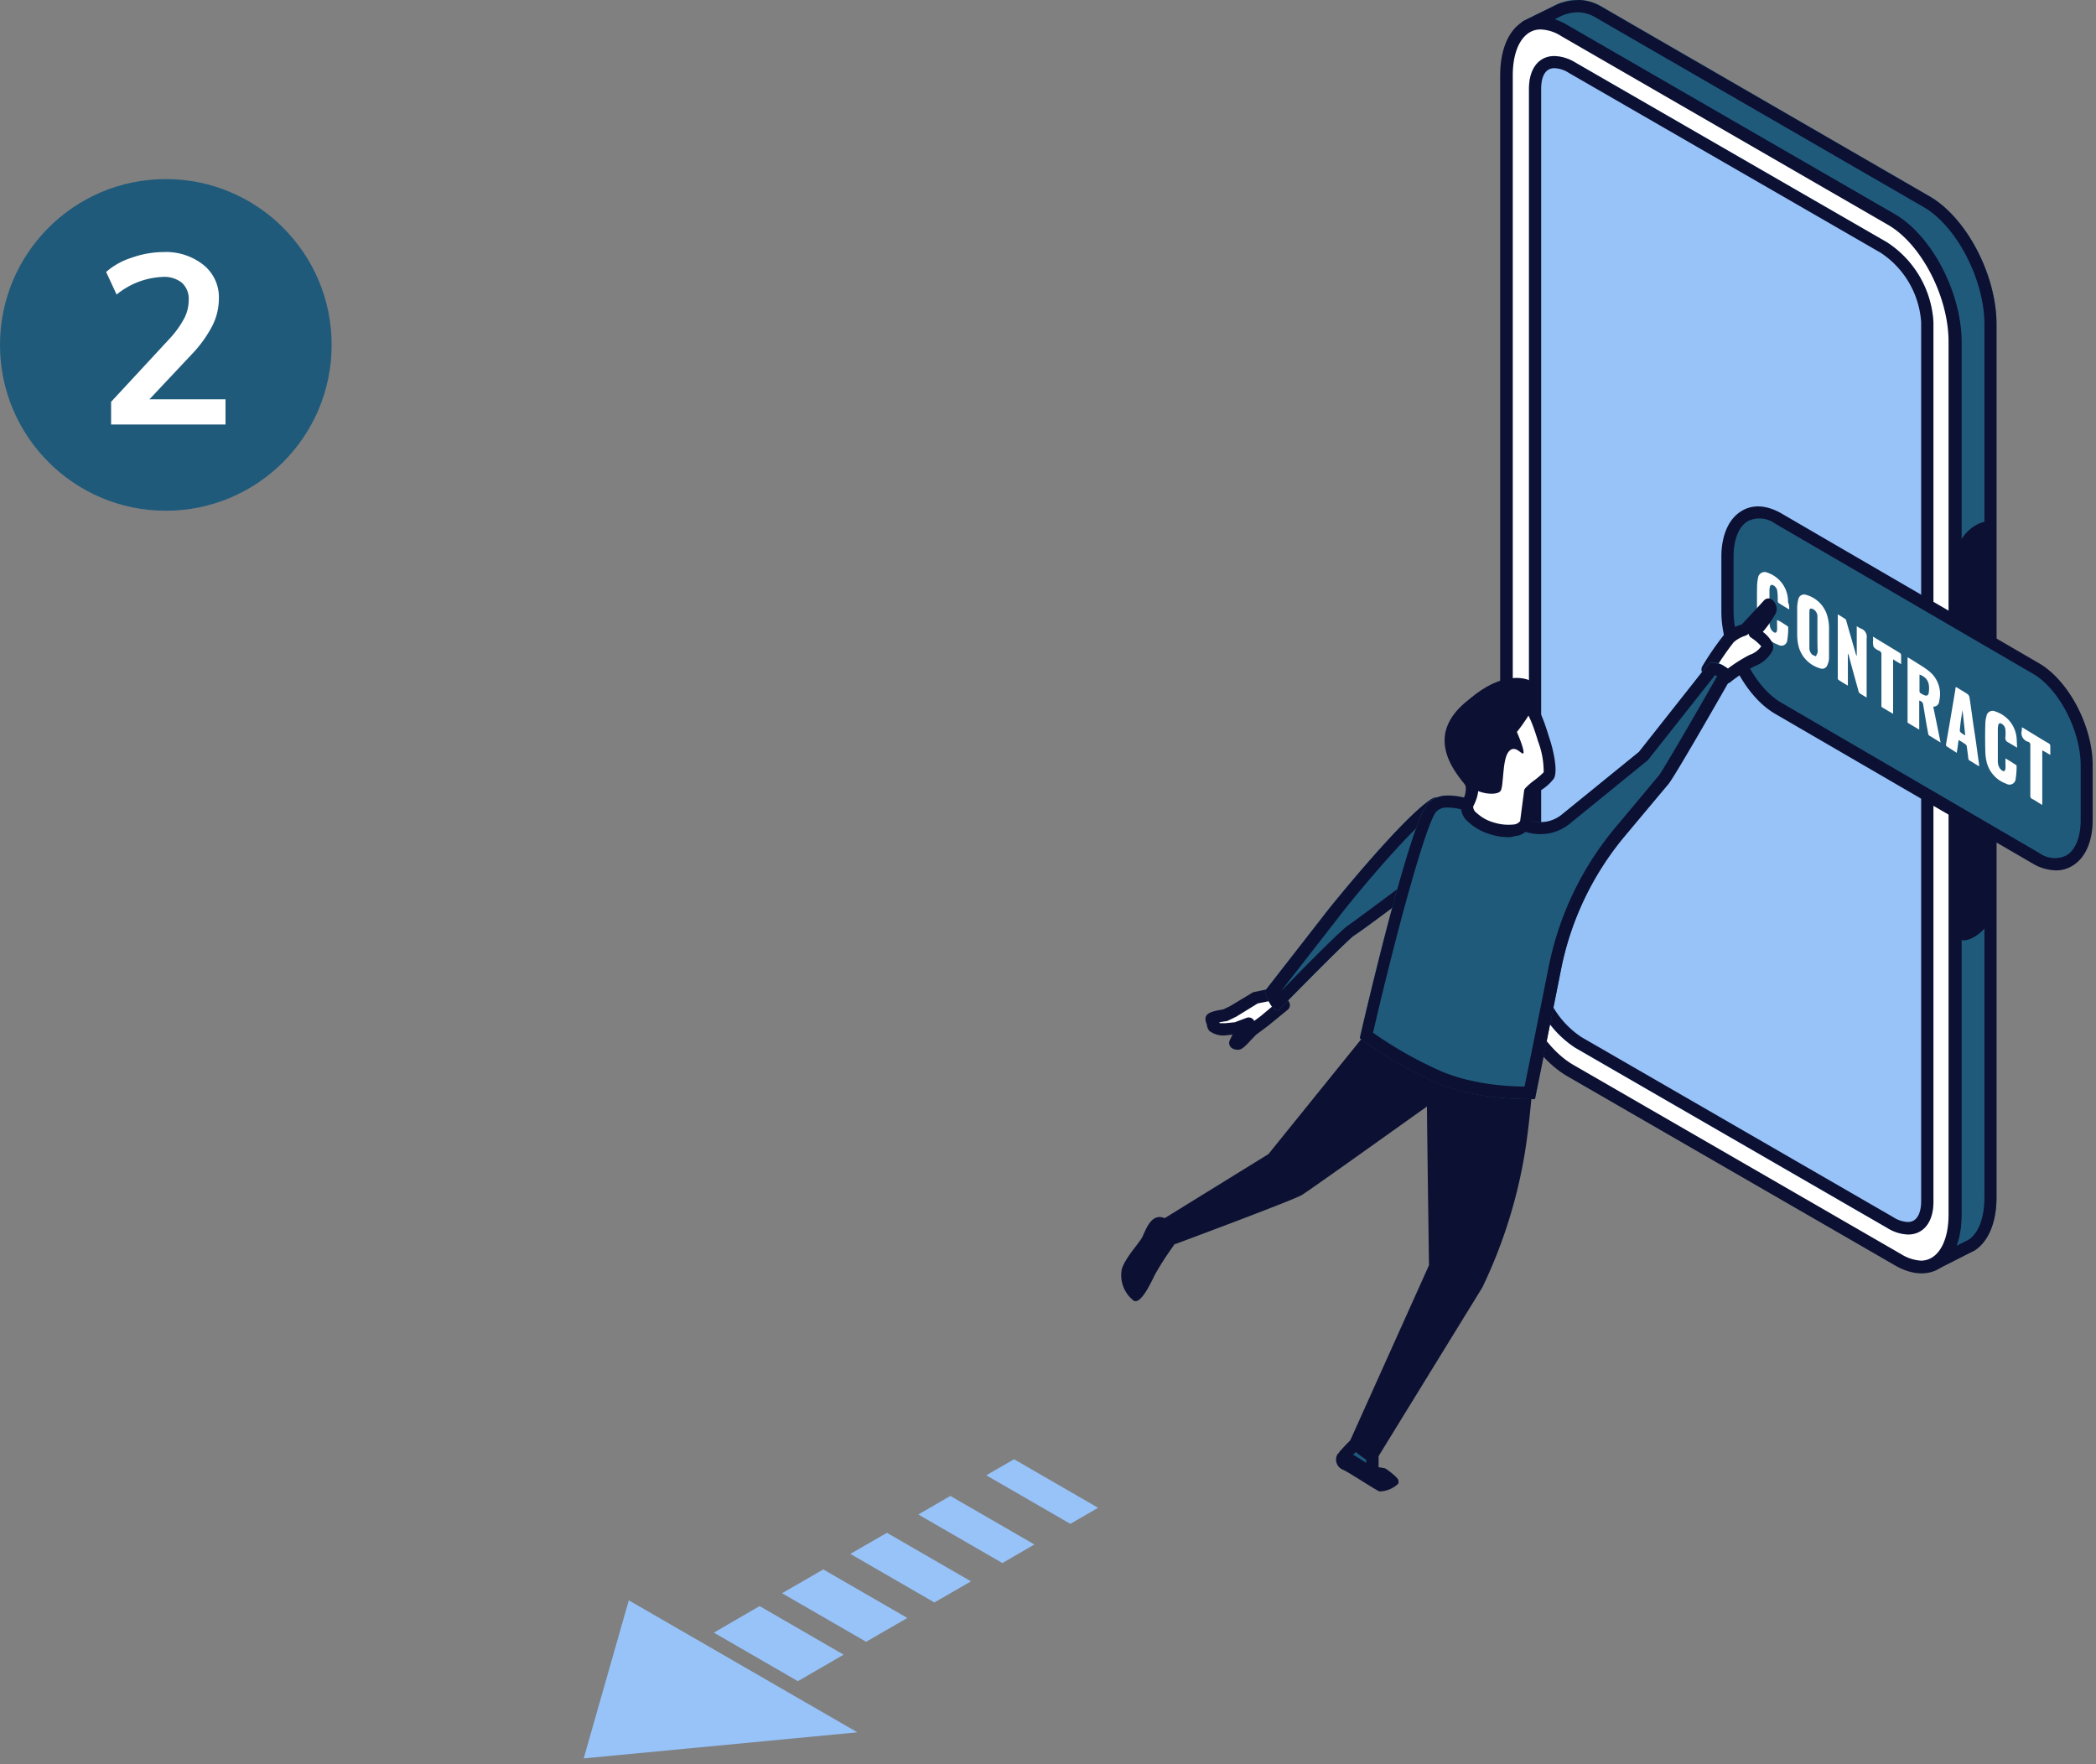 <svg id="Layer_1" data-name="Layer 1" xmlns="http://www.w3.org/2000/svg" viewBox="0 0 316 266"><rect x="0" y="0" width="316" height="266" fill="#808080" stroke="none"/><defs><style>.cls-1{fill:#1f5a7b;}.cls-2{fill:#fff;}.cls-3{fill:#0c1033;}.cls-4{fill:#97c3f9;}</style></defs><title>2 step</title><circle class="cls-1" cx="25" cy="52" r="25"/><path class="cls-2" d="M34,60.22V64H16.75V60.58l8.71-9.4a14.73,14.73,0,0,0,2.27-3.1,6,6,0,0,0,.72-2.77,3.33,3.33,0,0,0-1-2.66,4.24,4.24,0,0,0-2.92-.9,11.67,11.67,0,0,0-6.95,2.66L16,41a10.8,10.8,0,0,1,3.89-2.16A14.46,14.46,0,0,1,24.67,38,9.06,9.06,0,0,1,30.75,40,6.24,6.24,0,0,1,33,45a9.13,9.13,0,0,1-1,4.14,18.66,18.66,0,0,1-3.17,4.36l-6.3,6.7H34Z"/><path class="cls-1" d="M290.4,188.54L241,160c-5.56-3.21-10.08-11.85-10.08-19.27V9.17c0-3.8-3.11-4.63-1.21-6,0-.07,5-2.49,5-2.52a7.25,7.25,0,0,1,6.84.38l49.37,28.56C296.51,32.83,301,41.46,301,48.89V180.46c0,3.94-1.28,6.77-3.31,8-0.14.07-5.9,3-6,3C289.88,192.17,292.81,190,290.4,188.54Z"/><path class="cls-3" d="M237.88,1.85a5.52,5.52,0,0,1,2.76.83L290,31.21c5,2.87,9.18,11,9.18,17.68V180.46c0,3.11-.86,5.46-2.42,6.46-0.35.17-2.24,1.14-3.8,1.9a3.74,3.74,0,0,0-1.73-1.9l-49.37-28.49c-5-2.87-9.18-11-9.18-17.68V9.17a8.23,8.23,0,0,0-1.49-4.7c1.24-.62,3.8-1.86,4.21-2.07A6.33,6.33,0,0,1,237.88,1.85Zm0-1.83a8.81,8.81,0,0,0-3.14.66l-5.07,2.49c-1.9,1.35,1.21,2.18,1.21,6V140.71c0,7.42,4.52,16.06,10.08,19.27l49.41,28.53c2.14,1.24.1,3.14,0.86,3.14a1.55,1.55,0,0,0,.45-0.1c0.14,0,5.94-3,6-3,2-1.28,3.32-4.11,3.32-8V48.89c0-7.42-4.52-16.06-10.08-19.27L241.57,1.09A7.08,7.08,0,0,0,237.88,0Z"/><path class="cls-3" d="M285.66,190.75l-49.41-28.52C230.7,159,226.17,150.38,226.17,143V11.38c0-7.42,4.52-10.84,10.08-7.63l49.41,28.53c5.56,3.21,10.08,11.85,10.08,19.27V183.12C295.74,190.58,291.26,194,285.66,190.75Z"/><path class="cls-2" d="M289.67,191a7.37,7.37,0,0,1-3.52-1.07L236.74,161.4c-5.28-3-9.6-11.33-9.6-18.41V11.42c0-4.77,2-7.84,5.08-7.84a7.14,7.14,0,0,1,3.49,1.07l49.41,28.53c5.28,3,9.6,11.33,9.6,18.41V183.16C294.78,187.89,292.77,191,289.67,191Z"/><path class="cls-3" d="M289.67,191.89a8.08,8.08,0,0,1-4-1.21l-49.41-28.53c-5.52-3.21-10-11.81-10-19.2V11.38c0-5.32,2.35-8.77,6-8.77a8.08,8.08,0,0,1,4,1.21l49.41,28.53c5.56,3.21,10,11.81,10,19.2V183.12C295.68,188.47,293.33,191.89,289.67,191.89ZM232.25,4.44c-2.52,0-4.18,2.73-4.18,6.91V142.92c0,6.8,4.11,14.71,9.11,17.61l49.41,28.53a6.46,6.46,0,0,0,3,1c2.52,0,4.18-2.73,4.18-6.94V51.51c0-6.8-4.11-14.71-9.12-17.61L235.32,5.41A6.09,6.09,0,0,0,232.25,4.44Z"/><path class="cls-4" d="M237.49,9.41c-3.87-2.21-7-.45-7,4V145.93a15.4,15.4,0,0,0,7,12.05l47,27.14c3.87,2.21,7,.45,7-4V48.58a15.4,15.4,0,0,0-7-12.05Z"/><path class="cls-3" d="M234.35,10.28a4.37,4.37,0,0,1,2.21.73l47,27.11a13.64,13.64,0,0,1,6.08,10.46V181.12c0,0.93-.21,3.11-2,3.11a4.38,4.38,0,0,1-2.21-.73l-47-27.14a13.64,13.64,0,0,1-6.08-10.46V13.39C232.35,12.45,232.52,10.28,234.35,10.28Zm0-1.83c-2.28,0-3.83,1.8-3.83,4.94V145.93a15.49,15.49,0,0,0,7,12.05l47,27.14a6.32,6.32,0,0,0,3.14,1c2.28,0,3.83-1.8,3.83-4.94V48.58a15.4,15.4,0,0,0-7-12.05l-47-27.11A6.42,6.42,0,0,0,234.35,8.45Z"/><path class="cls-3" d="M296,141.78a1,1,0,0,1-.73-1.14V82.8c0-1.48,1.62-3.35,3.45-4a2.69,2.69,0,0,1,.79-0.17,1,1,0,0,1,.73,1.14v57.88c0,1.49-1.62,3.35-3.45,4A4,4,0,0,1,296,141.78Z"/><path class="cls-1" d="M306.93,129.39L268,106.73c-4.18-2.42-7.63-9-7.63-14.57V83.94c0-5.59,3.42-8.18,7.63-5.77l38.91,22.62c4.18,2.42,7.63,9,7.63,14.57v8.25C314.56,129.21,311.14,131.8,306.93,129.39Z"/><path class="cls-3" d="M310,131.22a7.06,7.06,0,0,1-3.49-1l-38.91-22.62c-4.45-2.59-8.08-9.46-8.08-15.37V83.94c0-3.28,1.14-5.8,3.11-6.94,1.69-1,3.76-.83,5.9.38L307.42,100c4.45,2.59,8.08,9.46,8.08,15.37v8.25c0,3.28-1.14,5.8-3.11,6.94A4.54,4.54,0,0,1,310,131.22Zm-2.56-2.62a4,4,0,0,0,4.07.38c1.38-.79,2.18-2.76,2.18-5.35v-8.25c0-5.21-3.28-11.53-7.15-13.78L267.61,78.93a4,4,0,0,0-4.07-.38c-1.38.79-2.18,2.76-2.18,5.35v8.25c0,5.21,3.28,11.53,7.18,13.78Z"/><path class="cls-2" d="M287.63,99.1l1.07,0.66c0.69,0.45,1.42.86,2.07,1.38a4.42,4.42,0,0,1,1.59,4.56,0.84,0.84,0,0,1-.9.83c0.38,1.8.73,3.56,1.11,5.42l-1.73-1.07a0.36,0.36,0,0,1-.14-0.28c-0.28-1.48-.52-2.93-0.76-4.42a0.7,0.7,0,0,0-.59-0.55V110l-1.69-1a0.29,0.29,0,0,1-.07-0.24V99.27A0.61,0.61,0,0,1,287.63,99.1Zm1.76,2.59v2.56a0.39,0.39,0,0,0,.1.21,2.36,2.36,0,0,0,.66.35,0.4,0.4,0,0,0,.62-0.31C291,103,290.63,102.17,289.39,101.69Z"/><path class="cls-2" d="M275.75,96.79c0,0.83,0,1.66,0,2.45a2.68,2.68,0,0,1-.24,1,0.83,0.83,0,0,1-1.11.52,4.68,4.68,0,0,1-3.28-3.49,8,8,0,0,1-.17-1.59c0-1.35,0-2.69,0-4.07a5.16,5.16,0,0,1,.17-1.24,0.88,0.88,0,0,1,1.17-.69,4.57,4.57,0,0,1,3.18,3.11,6.84,6.84,0,0,1,.28,2.21v1.76ZM274,95.72V93.13a1.35,1.35,0,0,0-.35-1.07,1,1,0,0,0-.62-0.31c-0.28,0-.21.35-0.24,0.55v5.25a1.45,1.45,0,0,0,.38,1.11,2,2,0,0,0,.62.28c0.07-.21.17-0.38,0.24-0.59a1.37,1.37,0,0,0,0-.38C274,97.23,274,96.48,274,95.72Z"/><path class="cls-2" d="M281.45,105.18c-0.41-.24-0.76-0.45-1.1-0.69a0.55,0.55,0,0,1-.17-0.35c-0.48-1.76-1-3.56-1.45-5.32a1,1,0,0,0-.14-0.28v4.83c-0.52-.31-1-0.59-1.45-0.9a0.37,0.37,0,0,1-.07-0.21v-9.5a0.27,0.27,0,0,1,0-.14c0.41,0.24.79,0.48,1.17,0.73a0.8,0.8,0,0,1,.14.35c0.45,1.59.93,3.21,1.38,4.8a0.93,0.93,0,0,0,.17.38V94.4a3.45,3.45,0,0,0,.66.38,1.29,1.29,0,0,1,.83,1.45c0,2.8,0,5.63,0,8.43v0.52h0Z"/><path class="cls-2" d="M302.34,114.33c0.59,0.35,1.1.66,1.59,1a0.19,0.19,0,0,1,.1.21,11.25,11.25,0,0,1-.14,1.86,0.93,0.93,0,0,1-1.41.76,4.65,4.65,0,0,1-3-3.42,8.25,8.25,0,0,1-.17-1.59q-0.05-2,0-3.94a4.63,4.63,0,0,1,.17-1.21,0.94,0.94,0,0,1,1.38-.72A4.61,4.61,0,0,1,304,111c0.07,0.55.07,1.1,0.1,1.73-0.48-.31-0.9-0.55-1.31-0.79a0.72,0.72,0,0,1-.45-0.79,6.3,6.3,0,0,0,0-1.14,1.1,1.1,0,0,0-.59-0.9,0.29,0.29,0,0,0-.48.21,2.72,2.72,0,0,0-.07.52v4.83a2.14,2.14,0,0,0,.17.93,1.38,1.38,0,0,0,.45.55c0.28,0.21.48,0.1,0.52-.24s0-.79,0-1.17A1.53,1.53,0,0,0,302.34,114.33Z"/><path class="cls-2" d="M269.74,91.88c-0.59-.35-1.11-0.66-1.62-1a0.42,0.42,0,0,1-.1-0.31c0-.45,0-0.93-0.07-1.42a1.1,1.1,0,0,0-.59-0.9q-0.41-.21-0.52.21a2.67,2.67,0,0,0-.07.48v4.9a2.61,2.61,0,0,0,.17.9,1.39,1.39,0,0,0,.45.55c0.28,0.21.48,0.07,0.52-.28s0-.79,0-1.21V93.47l0.24,0.1c0.45,0.24.86,0.52,1.28,0.79a0.34,0.34,0,0,1,.17.21,11.67,11.67,0,0,1-.14,1.9,0.89,0.89,0,0,1-1.38.73,4.64,4.64,0,0,1-3-3.42,8.25,8.25,0,0,1-.17-1.59q-0.05-2,0-3.94a6.43,6.43,0,0,1,.14-1.14,1,1,0,0,1,1.45-.76,4.56,4.56,0,0,1,3.07,4.42A2.33,2.33,0,0,1,269.74,91.88Z"/><path class="cls-2" d="M295.29,111.57c-0.07.38-.1,0.69-0.14,1s-0.1.59-.14,0.93l-1.55-1a0.42,0.42,0,0,1-.07-0.31c0.21-1.17.41-2.38,0.62-3.56l0.79-4.7c0-.1,0-0.21.07-0.35a2,2,0,0,1,.28.14c0.48,0.31,1,.59,1.49.93a0.77,0.77,0,0,1,.28.45c0.28,1.76.48,3.49,0.76,5.25s0.45,3.25.69,4.87v0.31c-0.52-.31-1-0.62-1.52-0.93a0.51,0.51,0,0,1-.1-0.24c-0.07-.62-0.14-1.21-0.24-1.83a0.36,0.36,0,0,0-.14-0.28A9.66,9.66,0,0,0,295.29,111.57Zm1-.69c-0.14-1.31-.28-2.56-0.41-3.8a29.77,29.77,0,0,0-.41,3,0.42,0.42,0,0,0,.1.31A3,3,0,0,0,296.33,110.88Z"/><path class="cls-2" d="M304.86,109.67a1.25,1.25,0,0,1,.31.17c1.21,0.73,2.42,1.49,3.66,2.21a0.46,0.46,0,0,1,.28.48v1.28l-1.21-.69v8.22a1.27,1.27,0,0,1-.31-0.17c-0.42-.24-0.79-0.52-1.21-0.72a0.46,0.46,0,0,1-.28-0.48v-7.6a0.47,0.47,0,0,0-.28-0.52,1.37,1.37,0,0,1-1-1.73v-0.45Z"/><path class="cls-2" d="M282.38,96a1.25,1.25,0,0,1,.31.17l3.69,2.24a0.45,0.45,0,0,1,.24.41v1.31c-0.42-.24-0.79-0.45-1.21-0.73v8.22l-1.69-1a0.47,0.47,0,0,1-.07-0.35v-7.6a0.53,0.53,0,0,0-.31-0.55,2,2,0,0,1-.86-0.59,2.32,2.32,0,0,1-.07-1.11A1.44,1.44,0,0,1,282.38,96Z"/><path class="cls-2" d="M193.54,151.45l-3,2.45-1.73,1.28-0.93.93a4.56,4.56,0,0,1-1.24,1.17,0.73,0.73,0,0,1-.41-0.1l0.76-1.62,1.24-1.35-1.86.73-1.59.17a3,3,0,0,1-1.73-.35,0.53,0.53,0,0,1-.1-0.66,1,1,0,0,1-.28-0.59c0-.31,2-0.59,2-0.59l1.21-.59,3.38-2,3.14-.66Z"/><path class="cls-3" d="M186.71,158.26h-0.1a1.63,1.63,0,0,1-.83-0.21,0.94,0.94,0,0,1-.38-1.21l0.42-.86-0.93.1a3.45,3.45,0,0,1-2.56-.66,1.61,1.61,0,0,1-.38-1,1.78,1.78,0,0,1-.21-0.79c0-.79.69-1.14,2.69-1.45l1.07-.52,3.31-2a0.46,0.46,0,0,1,.28-0.1l3.14-.66a0.9,0.9,0,0,1,1,.41l1.1,1.73a0.92,0.92,0,0,1-.21,1.21l-3,2.45L189.37,156l-0.83.86C187.43,158.12,187,158.26,186.71,158.26Zm-2.83-4c0.21,0,.59,0,0.86,0l1.42-.14,1.76-.66a0.92,0.92,0,0,1,1.11.35s0,0.07.07,0.1l0.93-.69,2.31-1.93L192,150.8l-2.38.48-3.25,2-1.28.62a0.81,0.81,0,0,1-.28.07,8.72,8.72,0,0,0-1,.17A0.21,0.21,0,0,1,183.88,154.25Z"/><path class="cls-1" d="M190.71,149.42a6.36,6.36,0,0,0,.9,2.11,1.81,1.81,0,0,0,1.07.86s10.5-10.74,11.5-11.36c1.21-.72,10.67-7.87,10.67-7.87s5.35-15.71.73-12.54S200.34,137,200.34,137Z"/><path class="cls-3" d="M215.6,122.93a55.73,55.73,0,0,1-2.28,9.12c-3.66,2.76-9.29,6.94-10,7.42-0.93.55-6.25,5.91-10.22,10l8.77-11.26C204.45,134.84,211.63,126.28,215.6,122.93Zm1-2.73a2,2,0,0,0-1,.41C211,123.76,200.38,137,200.38,137l-9.67,12.4a6.36,6.36,0,0,0,.9,2.11,1.82,1.82,0,0,0,1.07.86s10.5-10.74,11.5-11.36c1.21-.72,10.67-7.87,10.67-7.87S219.3,120.2,216.64,120.2Z"/><path class="cls-1" d="M208,224.36c1,0.07,2.8-.66,2.8-1.1s-1.76-1.73-2-1.83a5.77,5.77,0,0,0-1-.17l0-2.07s-1.31-.93-2-1.52a14.27,14.27,0,0,0-1.55-1.07,31.07,31.07,0,0,0-2.28,2.35c-0.38.55,0.38,1.66,2,2.49S207.53,224.32,208,224.36Z"/><path class="cls-3" d="M204.42,218.93a0.71,0.71,0,0,1,.17.14c0.42,0.31.93,0.72,1.38,1v0.48c-0.41-.28-0.83-0.55-1.24-0.79s-0.55-.35-0.76-0.48C204.11,219.21,204.24,219.07,204.42,218.93Zm-0.24-2.35a31.07,31.07,0,0,0-2.28,2.35c-0.38.55,0.38,1.66,2,2.49s3.66,2.87,4.14,2.9h0.14c1,0,2.66-.69,2.66-1.1s-1.76-1.73-2-1.83a5.7,5.7,0,0,0-1-.17l0-2.07s-1.31-.93-2-1.52A11.62,11.62,0,0,0,204.18,216.58Z"/><path class="cls-3" d="M201.73,219.11a1.64,1.64,0,0,0,.79,2.49c1.14,0.55,4.8,3,5.46,3.25a4.2,4.2,0,0,0,2.83-1.17,0.59,0.59,0,0,0,0-.41s-1.55,1.07-2.42.72a14.21,14.21,0,0,1-3.87-3A13.09,13.09,0,0,0,201.73,219.11Z"/><path class="cls-3" d="M216.81,154.08s-0.69.21-1.21,2l-7.22-3.32L191.23,174l-15.71,9.7,1,4.11s18.23-6.77,19.72-7.63c0.9-.52,11-7.74,18.89-13.36,0.1,9.29.31,23.93,0.31,23.93l-11.91,26.49a23.31,23.31,0,0,0,2.28,1.69,6.3,6.3,0,0,0,1.93.76l15.74-25.59a74.61,74.61,0,0,0,6.25-19.37c1.11-6.15,1.69-16.06,1.69-16.06Z"/><path class="cls-3" d="M177,187.71a45.77,45.77,0,0,0-2.9,4.49c-0.62,1.31-2.18,4.56-3.18,3.87s4.87-12.19,4.87-12.19Z"/><path class="cls-3" d="M175.62,183.67c1.83,0.83.1,4.11-.79,5.59s-2.87,7.39-3.94,6.8a4.81,4.81,0,0,1-1.76-4.73c0.55-1.76,2.56-3.83,3.07-4.8S173.52,182.74,175.62,183.67Z"/><path class="cls-2" d="M257.49,100.9l2.8,1.24a27.52,27.52,0,0,1,3.9-2.59c1.14-.45,2.62-1.55,2.24-2.38a6.63,6.63,0,0,0-1.9-1.83A34.66,34.66,0,0,0,266.95,92a0.92,0.92,0,0,0-.28-0.93s-3.42,3.76-3.73,3.87a5.91,5.91,0,0,0-2.18,1.17A48.73,48.73,0,0,0,257.49,100.9Z"/><path class="cls-3" d="M260.25,103.07a1.48,1.48,0,0,1-.38-0.07l-2.8-1.24a1,1,0,0,1-.52-0.55,1,1,0,0,1,.1-0.76,44,44,0,0,1,3.42-4.94,6.13,6.13,0,0,1,2.49-1.35c0.17-.17,1.9-2,3.38-3.63a0.89,0.89,0,0,1,1.28-.07,1.8,1.8,0,0,1,.55,1.9,16.26,16.26,0,0,1-2,2.9,4.91,4.91,0,0,1,1.42,1.62,1.58,1.58,0,0,1,0,1.31,5.21,5.21,0,0,1-2.73,2.28,25,25,0,0,0-3.69,2.45A1.3,1.3,0,0,1,260.25,103.07Zm-1.45-2.56,1.31,0.59a22.39,22.39,0,0,1,3.69-2.38,3.44,3.44,0,0,0,1.73-1.28A7.44,7.44,0,0,0,264,96.13a0.85,0.85,0,0,1-.38-0.59,1.51,1.51,0,0,1-.41.28,5,5,0,0,0-1.83,1A43.17,43.17,0,0,0,258.8,100.52Z"/><path class="cls-1" d="M261.08,101.79a2.17,2.17,0,0,0-1.1-1.35,2.83,2.83,0,0,0-2.31-.48l-10.57,13.4-11.64,9.46a5.09,5.09,0,0,1-4.94.83h0c-6.53-2.24-12.43-5.53-15.26-2.52S205,156.5,205,156.5a62.57,62.57,0,0,0,11.6,6.73c6.53,2.83,14.81,2.45,14.81,2.45s2.07-10.15,3.94-19.58a45,45,0,0,1,9.46-19.93l6.7-8C252.48,117,261.08,101.79,261.08,101.79Z"/><path class="cls-3" d="M258.56,101.79a0.91,0.91,0,0,1,.31.17c-3.9,6.87-8.18,14.19-8.8,15-0.35.38-2.59,3.11-6.7,8a47.12,47.12,0,0,0-9.87,20.72c-1.45,7.25-3,15-3.66,18.13-2.56,0-8-.35-12.57-2.31A60.48,60.48,0,0,1,207,155.7c3.52-15.19,8-31.56,9.53-33.33a2.26,2.26,0,0,1,1.79-.62c1.9,0,4.7,1.07,7.63,2.18q1.86,0.73,3.94,1.45a7.76,7.76,0,0,0,2.35.38,7,7,0,0,0,4.39-1.55l11.63-9.46,0.17-.14,0.14-.17Zm-0.31-1.86a2.35,2.35,0,0,0-.59.07L247.1,113.36l-11.64,9.46a5.07,5.07,0,0,1-3.21,1.14,5.84,5.84,0,0,1-1.73-.28h0c-4.66-1.59-9-3.73-12.12-3.73a4.09,4.09,0,0,0-3.14,1.21c-2.83,3-10.25,35.36-10.25,35.36a62.63,62.63,0,0,0,11.6,6.73c5.11,2.21,11.29,2.45,13.74,2.45,0.69,0,1.07,0,1.07,0s2.07-10.15,3.94-19.58a45,45,0,0,1,9.49-19.93l6.7-8c1-1.17,9.63-16.33,9.63-16.33a2.08,2.08,0,0,0-1.1-1.31A3.29,3.29,0,0,0,258.25,99.93Z"/><path class="cls-2" d="M232.73,111.5c-0.83-2.42-2.8-10.91-10.36-5.56s-1.17,10.95-.59,12.19c0.48,1-.28,2.59-0.52,3a0.18,0.18,0,0,0-.07.14c-0.38,1.21,1.28,2.83,3.7,3.59s4.73,0.41,5.11-.83l0.62-4.63c0.38-.48,2.56-1.93,2.87-2.49S233.56,113.91,232.73,111.5Z"/><path class="cls-3" d="M227.35,126.21a8.67,8.67,0,0,1-2.73-.45,8.44,8.44,0,0,1-3.28-1.86,2.9,2.9,0,0,1-1-2.9l0.14-.31a3.33,3.33,0,0,0,.48-2.21,3.76,3.76,0,0,0-.48-0.66c-1.07-1.38-3.07-4-2.62-7.08,0.31-2,1.66-3.9,4-5.56s4.63-2.28,6.49-1.66c3.11,1,4.35,4.94,5,7l0.21,0.66c0.66,1.93,1.35,5.15.69,6.22a7.19,7.19,0,0,1-1.86,1.69c-0.28.24-.69,0.55-0.93,0.72l-0.59,4.32a2.84,2.84,0,0,1-2.55,1.93A2.24,2.24,0,0,1,227.35,126.21Zm-0.55-21.1a7,7,0,0,0-3.87,1.55c-1.9,1.35-3,2.8-3.24,4.35-0.35,2.31,1.28,4.42,2.24,5.7a7.59,7.59,0,0,1,.69,1c0.66,1.38-.14,3.18-0.52,3.87a1.19,1.19,0,0,0,.55,1,6.24,6.24,0,0,0,2.56,1.42,7.31,7.31,0,0,0,2.9.31,1.4,1.4,0,0,0,1.07-.52l0.62-4.73,0.14-.21a9.88,9.88,0,0,1,1.38-1.21,12.22,12.22,0,0,0,1.41-1.21,12.87,12.87,0,0,0-.86-4.7l-0.21-.69c-0.59-1.8-1.62-5.11-3.87-5.84A9.71,9.71,0,0,0,226.8,105.11Z"/><path class="cls-3" d="M231.18,102.86c2.45,1.52-2.49,7.49-2.49,7.49s1.11,2.52,1,3.14-1.21-1.42-2.24-.17-0.69,5.46-1.28,6c-0.79.73-3.59,0.21-4.28-.69-0.55-.73-6.15-7.18-1.76-11.85S228.93,101.45,231.18,102.86Z"/><path class="cls-4" d="M136.79,243.93l-12.67-7.32-6.21,3.59,12.67,7.32Zm-9.6,5.53-12.67-7.32-6.9,4,12.67,7.32Zm28.76-16.61-12.67-7.32-4.83,2.8,12.67,7.32Zm9.6-5.53L152.88,220l-4.18,2.42,12.67,7.32Zm-19.16,11.09-12.67-7.32-5.52,3.18,12.67,7.32Zm-17.13,22.76L94.8,241.27,88,265.1Z"/></svg>